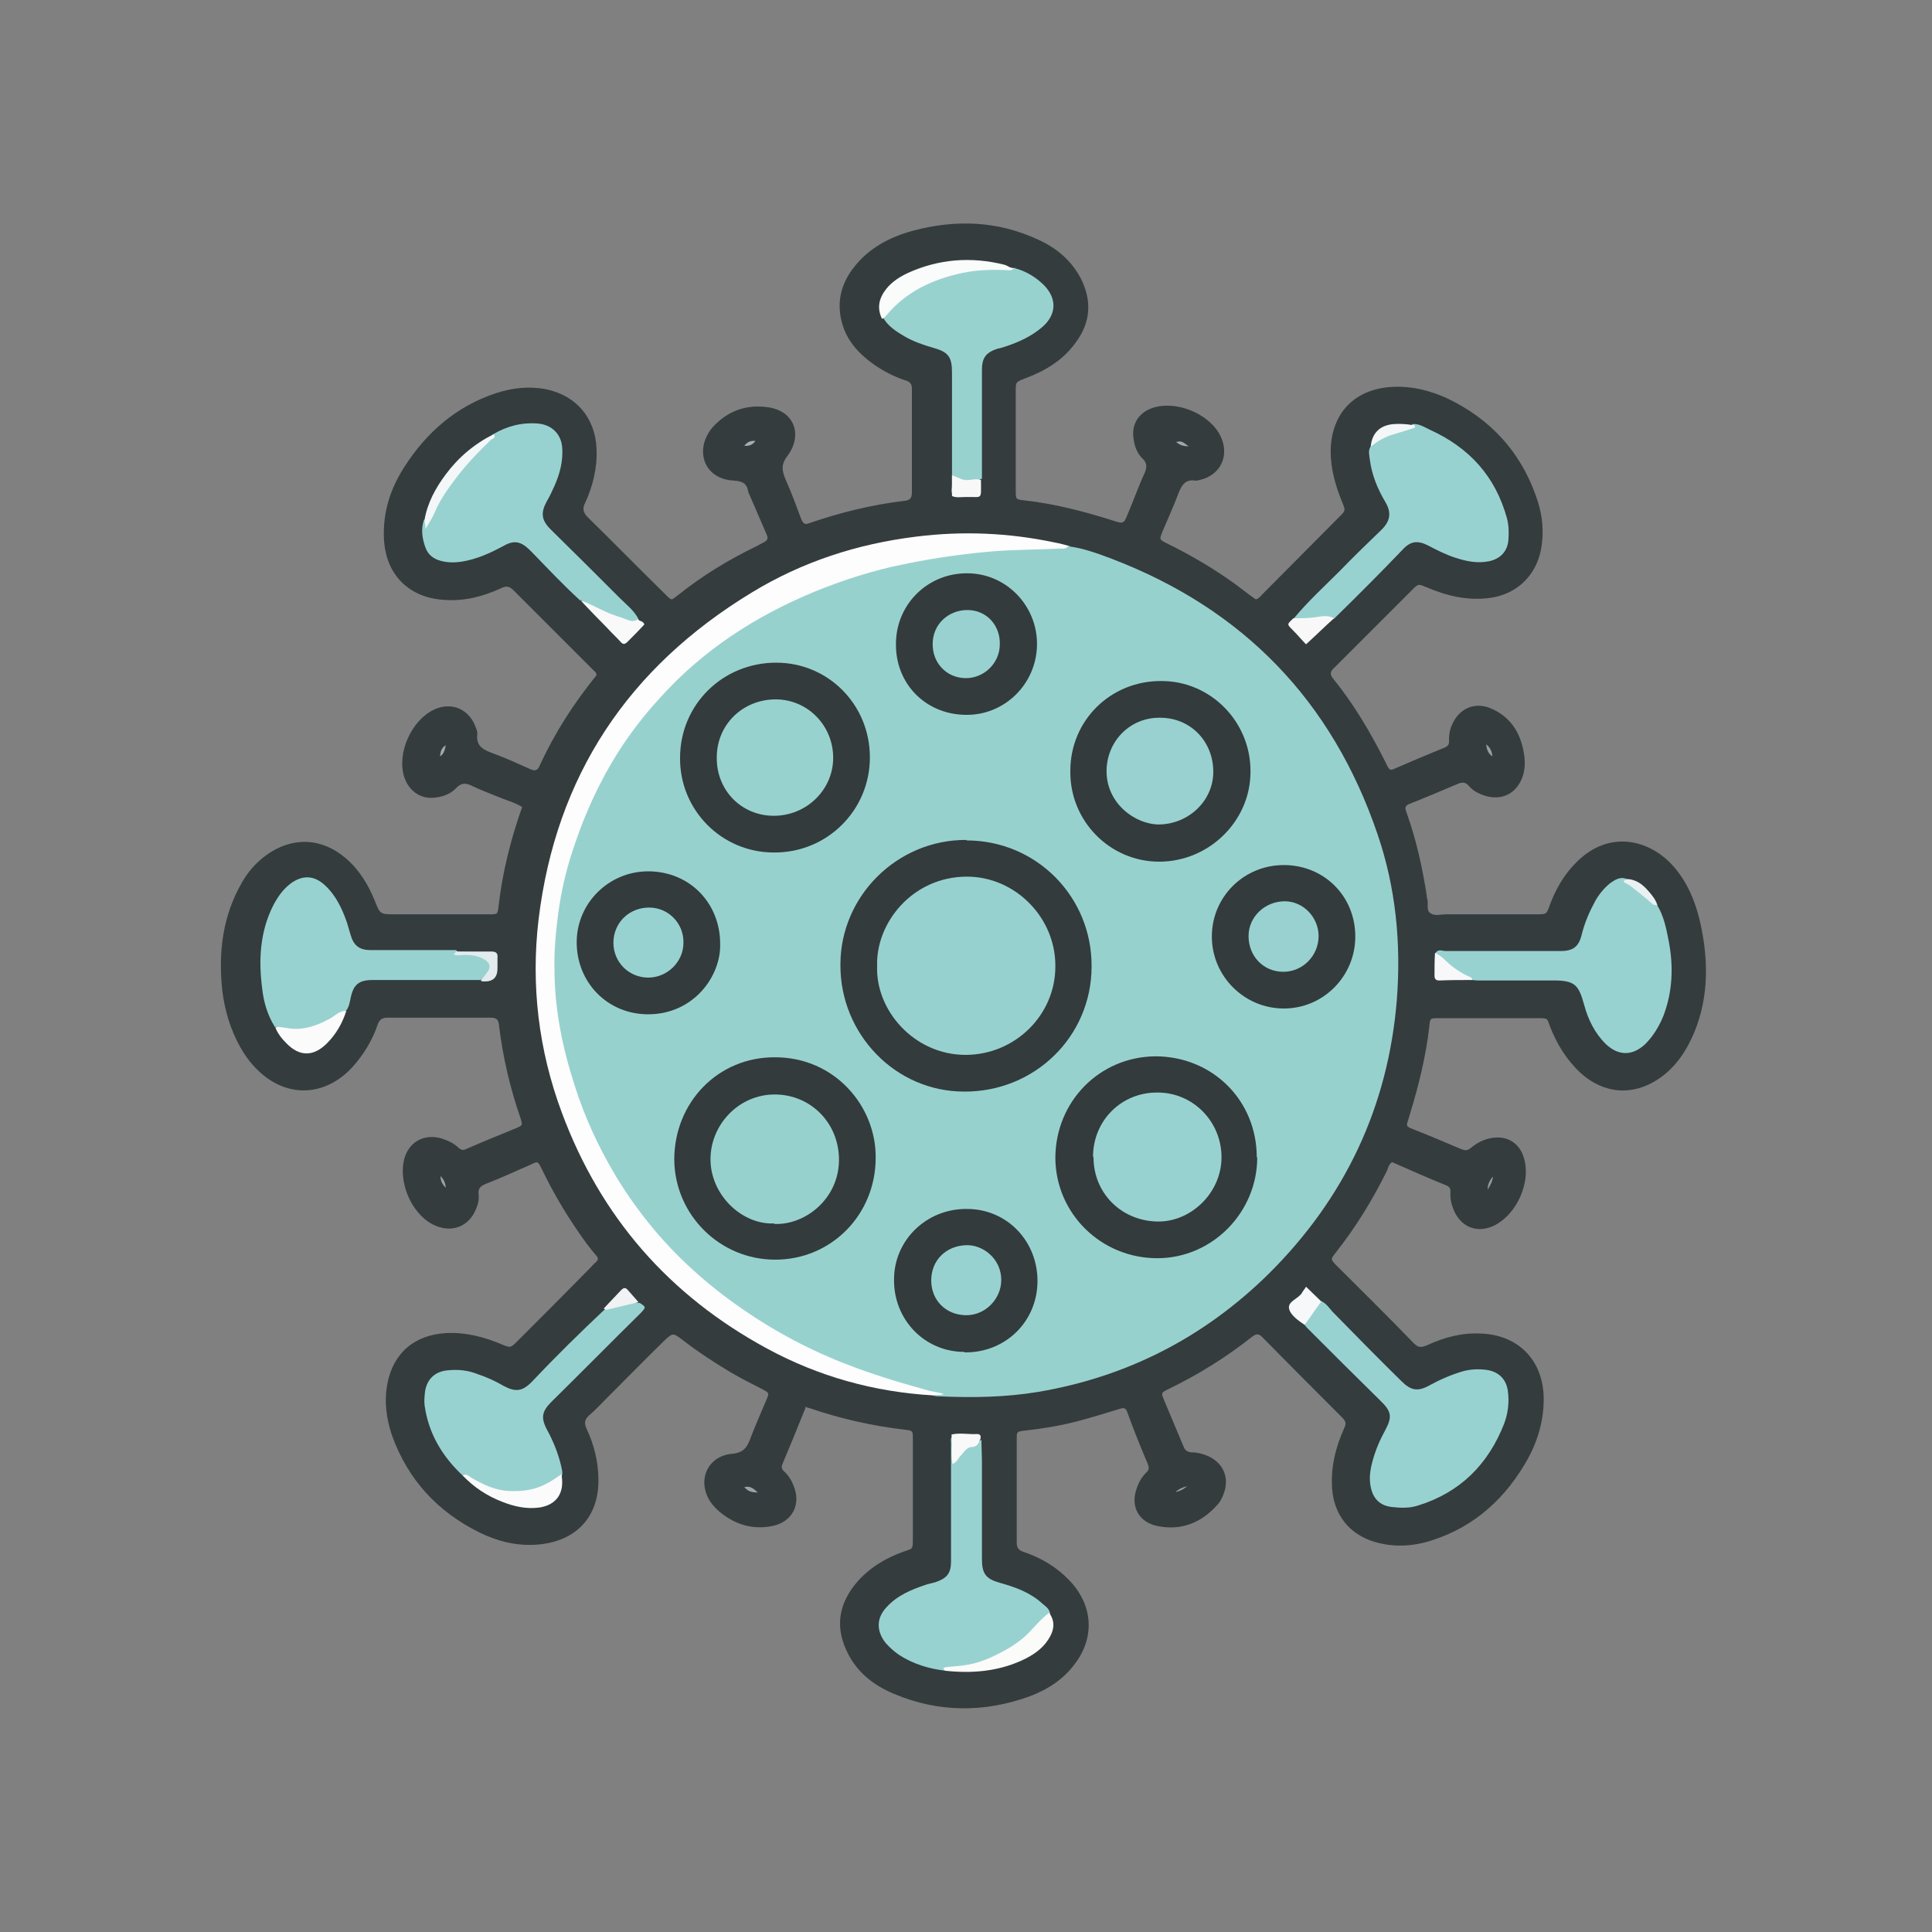 <?xml version="1.0" encoding="UTF-8"?>
<svg xmlns="http://www.w3.org/2000/svg" version="1.1" viewBox="0 0 40 40">
  <rect x="0" y="0" width="40" height="40" fill="#808080" stroke="none"/>
  <defs>
    <style>
      .cls-1 {
        fill: #98d1d0;
      }

      .cls-2 {
        fill: #fbfbfb;
      }

      .cls-3 {
        fill: #97d1cf;
      }

      .cls-4 {
        fill: #f7f8f9;
      }

      .cls-5 {
        fill: #e3ebee;
      }

      .cls-6 {
        fill: #99a3a6;
      }

      .cls-7 {
        fill: #fdfdfd;
      }

      .cls-8 {
        fill: #f4f7f7;
      }

      .cls-9 {
        fill: #a3afb3;
      }

      .cls-10 {
        fill: #959fa2;
      }

      .cls-11 {
        fill: #fafbfb;
      }

      .cls-12 {
        fill: #fbfbfa;
      }

      .cls-13 {
        fill: #97a5aa;
      }

      .cls-14 {
        fill: #9fa9ac;
      }

      .cls-15 {
        fill: #939c9e;
      }

      .cls-16 {
        fill: #95a0a4;
      }

      .cls-17 {
        fill: #9ca9ae;
      }

      .cls-18 {
        fill: #98d2d0;
      }

      .cls-19 {
        fill: #f9f8f8;
      }

      .cls-20 {
        fill: #f9f9f9;
      }

      .cls-21 {
        fill: #eaf1f3;
      }

      .cls-22 {
        fill: #98d2ce;
      }

      .cls-23 {
        fill: #98d2cf;
      }

      .cls-24 {
        fill: #fcfbfb;
      }

      .cls-25 {
        fill: #97d1ce;
      }

      .cls-26 {
        fill: #333b3d;
      }

      .cls-27 {
        fill: #343c3e;
      }

      .cls-28 {
        fill: #f0f2f4;
      }

      .cls-29 {
        fill: #98d1cf;
      }

      .cls-30 {
        fill: #f8f8fa;
      }
    </style>
  </defs>
  <!-- Generator: Adobe Illustrator 28.6.0, SVG Export Plug-In . SVG Version: 1.2.0 Build 709)  -->
  <g>
    <g id="Warstwa_1">
      <g>
        <path class="cls-27" d="M16.68,29.14c-.16.4-.32.79-.48,1.17-.03.07-.01.11.03.15.09.08.16.19.2.3.16.38-.02.74-.42.83-.41.09-.78-.02-1.1-.28-.07-.06-.14-.13-.19-.2-.3-.43-.09-.96.43-1.01.24-.02.32-.13.39-.33.1-.26.21-.51.32-.77.07-.16.07-.16-.08-.24-.22-.11-.43-.22-.64-.34-.35-.21-.69-.43-1.01-.68-.2-.15-.2-.15-.39.03-.4.39-.79.79-1.18,1.18-.12.12-.24.25-.37.36-.08.08-.1.14-.05.26.16.34.25.7.25,1.08,0,.83-.54,1.28-1.28,1.33-.42.03-.81-.07-1.18-.25-.87-.43-1.48-1.09-1.81-2-.12-.35-.17-.71-.1-1.08.12-.64.57-1.02,1.23-1.05.39-.02.77.08,1.13.23.19.08.19.08.34-.07.5-.5,1-1,1.5-1.51.04-.04.08-.09.12-.12.05-.05.05-.09,0-.14-.07-.08-.14-.17-.2-.25-.35-.48-.66-.99-.92-1.53-.09-.18-.08-.17-.25-.09-.3.13-.6.27-.91.39-.1.04-.17.09-.15.22.01.1-.01.2-.05.29-.15.39-.53.52-.9.33-.45-.23-.73-.9-.58-1.39.11-.34.43-.5.79-.38.12.04.24.1.33.19.05.04.09.05.15.02.34-.15.69-.29,1.03-.43.14-.06.14-.06.1-.2-.22-.63-.37-1.28-.45-1.94-.01-.12-.06-.15-.18-.15-.71,0-1.42,0-2.13,0-.11,0-.16.04-.2.14-.11.33-.29.62-.52.88-.58.63-1.39.65-1.99.04-.13-.13-.24-.28-.33-.44-.21-.37-.33-.78-.38-1.2-.08-.78.01-1.53.41-2.22.13-.23.3-.42.51-.57.53-.38,1.14-.36,1.64.07.28.24.46.54.6.88.11.28.11.28.42.28.65,0,1.3,0,1.95,0,.17,0,.17,0,.19-.15.08-.71.25-1.39.49-2.07-.12-.08-.26-.12-.39-.17-.22-.09-.44-.17-.65-.27-.12-.06-.21-.07-.32.04-.11.12-.26.18-.42.2-.3.05-.56-.12-.66-.42-.16-.5.15-1.18.62-1.4.37-.17.73,0,.86.37.02.05.04.1.03.15-.02.22.1.3.28.37.28.1.54.22.81.34.09.04.15.05.2-.06.31-.68.71-1.3,1.18-1.88,0-.06-.04-.08-.07-.11-.55-.55-1.09-1.09-1.64-1.64-.09-.09-.15-.11-.27-.05-.37.17-.75.27-1.17.24-.73-.04-1.21-.52-1.25-1.25-.03-.55.13-1.05.42-1.5.46-.72,1.08-1.26,1.9-1.53.34-.11.68-.15,1.04-.08.62.13,1.01.59,1.04,1.22.02.39-.07.77-.23,1.12-.06.12-.06.2.05.31.54.53,1.06,1.06,1.6,1.59.15.15.12.13.27.02.5-.4,1.04-.73,1.62-1.01.05-.03.1-.05.15-.08.08-.04.1-.08.06-.17-.12-.27-.23-.54-.35-.81-.01-.03-.03-.05-.03-.08-.03-.17-.13-.21-.3-.22-.42-.02-.67-.31-.63-.68.02-.16.09-.3.19-.42.31-.34.69-.48,1.14-.42.58.08.72.59.42,1-.15.19-.12.32-.04.51.12.27.22.54.32.81.04.09.07.12.17.08.64-.22,1.29-.38,1.96-.46.11-.01.16-.05.16-.17,0-.72,0-1.43,0-2.15,0-.09-.03-.14-.12-.17-.25-.08-.48-.2-.69-.35-.29-.21-.53-.47-.63-.82-.13-.44-.03-.84.25-1.19.31-.39.73-.61,1.2-.74.89-.24,1.76-.21,2.6.18.38.17.69.43.89.81.23.46.2.9-.1,1.31-.27.38-.64.6-1.07.76-.18.07-.18.07-.18.25,0,.69,0,1.37,0,2.06,0,.19,0,.19.18.21.63.07,1.24.23,1.84.42.21.07.22.06.3-.14.12-.28.22-.57.35-.85.05-.12.05-.21-.05-.3-.11-.11-.16-.25-.18-.4-.05-.3.1-.54.38-.64.48-.17,1.17.1,1.41.56.21.41.02.83-.43.93-.03,0-.06.02-.08.01-.2-.03-.28.08-.35.26-.1.27-.22.53-.33.79-.07.17-.07.17.09.25.51.25,1,.54,1.45.87.13.1.26.2.39.29.07-.02.1-.07.14-.11.53-.53,1.06-1.07,1.59-1.6.13-.13.13-.13.06-.3-.14-.34-.24-.69-.24-1.06.01-.78.49-1.29,1.28-1.33.41-.02.8.08,1.16.25.86.42,1.47,1.07,1.8,1.98.14.37.19.76.11,1.16-.11.53-.51.91-1.06.98-.45.06-.88-.04-1.3-.22-.17-.07-.17-.08-.3.05-.54.54-1.07,1.07-1.61,1.61-.08.07-.11.13-.03.23.44.54.79,1.14,1.1,1.76.07.15.08.15.23.08.32-.14.63-.27.95-.4.09-.03.13-.07.12-.17,0-.12.02-.23.07-.33.14-.32.46-.46.78-.33.42.17.63.51.7.93.03.18.03.37-.05.55-.13.29-.39.42-.7.35-.15-.04-.29-.1-.39-.22-.07-.08-.14-.08-.23-.04-.33.14-.66.28-.99.41-.1.04-.11.08-.07.18.2.56.33,1.14.42,1.73,0,.02,0,.04.01.06.03.1-.03.24.07.3.09.06.21.02.32.02.62,0,1.25,0,1.87,0,.21,0,.21,0,.28-.2.12-.32.29-.62.54-.87.7-.71,1.55-.46,2.02.08.28.32.44.7.54,1.11.18.78.2,1.56-.11,2.32-.16.38-.38.72-.73.96-.54.37-1.15.32-1.63-.12-.29-.27-.49-.6-.63-.96-.06-.16-.03-.17-.24-.17-.69,0-1.37,0-2.06,0-.19,0-.18,0-.2.19-.07.61-.22,1.21-.4,1.8-.01.03-.02.07-.03.1-.05.15-.05.15.1.21.33.13.66.27.99.41.08.03.13.04.21-.03.16-.13.34-.21.55-.21.25,0,.45.15.53.39.18.52-.14,1.23-.64,1.45-.31.13-.61.03-.77-.27-.07-.14-.11-.28-.1-.43,0-.07,0-.11-.09-.15-.38-.15-.75-.32-1.12-.48-.06.04-.08.11-.1.17-.3.61-.65,1.18-1.07,1.71-.1.13-.1.13,0,.24.54.54,1.09,1.08,1.62,1.63.1.1.16.09.28.04.35-.16.71-.26,1.1-.24.77.02,1.29.54,1.31,1.31.01.45-.11.88-.32,1.27-.45.81-1.09,1.41-1.99,1.7-.4.13-.8.15-1.2.03-.52-.16-.83-.56-.87-1.1-.03-.44.07-.85.25-1.25.05-.1.03-.15-.04-.22-.55-.55-1.1-1.1-1.65-1.66-.07-.07-.11-.09-.21-.02-.54.43-1.12.79-1.74,1.09-.16.08-.15.08-.08.25.13.31.26.62.39.93.03.08.07.12.17.13.12,0,.24.03.35.08.32.15.44.46.31.79-.03.08-.07.16-.13.22-.32.36-.73.53-1.21.44-.41-.07-.6-.41-.45-.8.04-.12.1-.22.19-.31.07-.06.06-.11.03-.19-.15-.35-.29-.7-.42-1.06-.03-.09-.07-.1-.16-.07-.29.09-.59.18-.89.26-.35.09-.71.15-1.08.19-.16.02-.16.02-.16.18,0,.71,0,1.42,0,2.13,0,.11.03.16.14.2.36.12.68.31.94.58.49.5.55,1.17.13,1.73-.24.33-.57.54-.94.68-.94.34-1.88.34-2.81-.05-.43-.18-.79-.46-.99-.91-.21-.46-.16-.89.14-1.3.27-.36.64-.59,1.06-.74.17-.06.18-.03.18-.26,0-.69,0-1.37,0-2.06,0-.18,0-.18-.17-.2-.68-.08-1.34-.23-1.98-.45-.03,0-.05-.02-.09-.03Z"/>
        <path class="cls-25" d="M22.12,11.31c.31.04.61.15.9.26,2.72,1.04,4.56,2.94,5.5,5.7.38,1.11.49,2.26.4,3.43-.18,2.22-1.08,4.11-2.65,5.67-1.34,1.32-2.94,2.14-4.79,2.45-.67.11-1.35.12-2.03.09-.05,0-.1,0-.15-.03.02-.03.05-.04.11,0-1.06-.22-2.05-.59-3-1.08-.91-.47-1.74-1.07-2.47-1.8-.98-.99-1.67-2.15-2.11-3.47-.32-.97-.47-1.95-.42-2.96.04-.8.22-1.58.49-2.34.46-1.28,1.19-2.38,2.18-3.3.71-.66,1.52-1.17,2.39-1.58,1.15-.53,2.36-.82,3.62-.95.65-.06,1.31-.14,1.97-.07.02,0,.04,0,.06-.02Z"/>
        <path class="cls-7" d="M22.12,11.31c-.06.07-.15.04-.22.05-.43.02-.86.02-1.28.05-.64.05-1.27.14-1.9.27-.65.13-1.27.33-1.88.58-1.2.5-2.27,1.19-3.15,2.16-.51.55-.94,1.16-1.28,1.84-.22.43-.4.88-.55,1.34-.14.42-.24.85-.3,1.29-.05.39-.09.78-.08,1.17,0,.82.16,1.61.41,2.39.21.67.5,1.3.86,1.9.24.4.51.77.81,1.13.56.66,1.22,1.23,1.94,1.71.7.47,1.45.85,2.25,1.14.49.18,1,.33,1.51.47.09.02.18.03.28.06-.08.04-.15,0-.22.03-1.22-.07-2.37-.39-3.44-.97-2.03-1.1-3.45-2.73-4.25-4.89-.48-1.29-.64-2.63-.48-3.99.36-2.98,1.86-5.22,4.41-6.77,1.05-.64,2.19-1.01,3.41-1.16.96-.12,1.91-.08,2.86.12.11.02.22.05.33.08Z"/>
        <path class="cls-18" d="M27.36,26.94c.1.05.16.14.23.22.47.48.94.96,1.42,1.43.2.2.34.23.59.09.22-.12.45-.22.69-.29.15-.04.31-.05.47-.03.26.03.43.19.46.45.03.23,0,.46-.08.67-.33.84-.91,1.42-1.78,1.69-.18.06-.37.05-.55.03-.24-.03-.38-.17-.43-.41-.04-.19-.01-.37.04-.55.06-.22.15-.43.26-.63.15-.28.13-.39-.11-.62-.51-.5-1.02-1.01-1.52-1.51-.01-.01-.02-.03-.04-.05.04-.22.15-.38.35-.49Z"/>
        <path class="cls-18" d="M26.79,12.8c.29-.35.63-.66.95-.98.28-.29.57-.57.85-.84.19-.18.23-.36.09-.59-.16-.27-.28-.56-.32-.88-.01-.09-.04-.18.02-.27.09-.19.28-.23.46-.31.13-.06.29-.05.41-.15.14-.01.25.07.36.12.81.37,1.35.96,1.59,1.83.04.15.04.3.03.45-.02.24-.17.39-.4.44-.25.05-.48,0-.72-.08-.18-.06-.36-.15-.53-.24-.23-.12-.38-.1-.55.09-.46.48-.93.95-1.41,1.42-.21.04-.42.05-.62.07-.07,0-.16,0-.21-.07Z"/>
        <path class="cls-18" d="M29.72,19.73c.06-.09.14-.04.21-.04.74,0,1.47,0,2.21,0,.06,0,.11,0,.17,0,.26,0,.38-.09.44-.35.06-.24.16-.47.28-.69.08-.14.18-.26.3-.36.1-.07.2-.14.33-.1.2.2.45.35.65.55.14.23.19.49.24.75.1.52.08,1.04-.11,1.54-.09.22-.21.42-.38.59-.27.25-.56.24-.82-.01-.22-.22-.36-.5-.44-.8-.12-.43-.19-.52-.7-.51-.48,0-.96,0-1.44,0-.06,0-.11,0-.17-.01-.32-.1-.57-.29-.77-.56Z"/>
        <path class="cls-18" d="M13.22,26.96c.16.1.16.1.05.22-.62.61-1.23,1.23-1.85,1.84-.2.2-.23.33-.09.59.13.24.23.49.29.75.01.06.03.11.02.17-.11.21-.32.28-.52.34-.49.15-.96.08-1.38-.23-.05-.03-.09-.07-.15-.08-.43-.4-.72-.88-.8-1.47-.01-.09,0-.19.01-.28.04-.26.21-.42.48-.44.21-.02.41,0,.61.08.18.06.36.14.53.24.26.14.4.12.61-.1.48-.51.98-1,1.49-1.48.24-.05.47-.17.72-.13Z"/>
        <path class="cls-18" d="M12.01,12.43c-.34-.31-.65-.64-.97-.97-.03-.03-.06-.06-.09-.09-.17-.16-.31-.19-.52-.07-.28.15-.56.28-.88.33-.14.02-.29.02-.43-.02-.15-.04-.26-.13-.31-.27-.07-.19-.1-.39-.03-.58.04-.01.04.09.06.04.3-.72.81-1.29,1.37-1.81.29-.17.6-.25.94-.22.28.03.47.22.49.5.02.28-.05.54-.16.79-.05.11-.1.22-.16.32-.13.24-.11.39.08.58.48.47.95.94,1.43,1.42.14.14.3.26.39.44-.07.12-.17.08-.26.05-.34-.1-.66-.24-.94-.45Z"/>
        <path class="cls-18" d="M9.96,20.29c-.33,0-.65,0-.98,0-.42,0-.84,0-1.26,0-.29,0-.4.09-.46.37-.02.09-.03.18-.09.26-.18.13-.36.25-.57.33-.3.13-.6.13-.91.01-.15-.24-.23-.51-.26-.78-.08-.6-.05-1.19.23-1.74.09-.17.2-.33.36-.45.25-.18.49-.17.72.05.22.21.34.47.44.75.03.09.05.18.08.27.06.21.18.31.4.31.36,0,.73,0,1.09,0,.23,0,.46,0,.69,0,.05.06.12.03.18.04.08,0,.16,0,.23.02.14.04.29.07.32.24.03.16-.09.24-.21.31Z"/>
        <path class="cls-18" d="M19.57,34.59c-.34-.04-.67-.14-.96-.33-.1-.07-.19-.15-.27-.24-.2-.25-.2-.52.02-.75.22-.24.51-.36.81-.46.06-.02.12-.03.19-.05.24-.08.33-.18.33-.43,0-.27,0-.54,0-.81,0-.54,0-1.09,0-1.63,0-.05-.02-.11.03-.16.12.14.03.32.07.49.13-.21.33-.3.53-.41,0,.16.01.31.01.47,0,.67,0,1.33,0,2,0,.3.08.41.37.49.32.09.63.2.88.43.07.06.15.11.16.21-.24.37-.58.64-.96.85-.35.19-.72.31-1.12.3-.03,0-.06,0-.07.03Z"/>
        <path class="cls-23" d="M21,5.55c.24.06.45.19.62.36.27.28.25.61-.04.86-.22.19-.48.31-.75.4-.06.02-.12.04-.18.05-.24.08-.32.19-.32.44,0,.69,0,1.39,0,2.08,0,.06,0,.11,0,.17-.17.09-.34.08-.52,0-.06.11.03.25-.08.34-.05-.06-.02-.14-.02-.21,0-.77,0-1.54,0-2.32,0-.33-.07-.43-.39-.52-.21-.06-.41-.13-.6-.24-.17-.1-.34-.21-.44-.39.25-.43.66-.65,1.09-.83.52-.21,1.06-.29,1.62-.19.01,0,.03,0,.04-.02Z"/>
        <path class="cls-11" d="M21,5.55c-.06.07-.13.04-.2.04-.29-.01-.59,0-.87.06-.61.13-1.16.38-1.57.87-.03.03-.05.07-.1.08-.11-.23-.06-.43.09-.62.12-.15.28-.25.45-.33.64-.29,1.31-.34,1.99-.17.08.02.13.08.22.08Z"/>
        <path class="cls-12" d="M19.57,34.59s-.08-.06,0-.07c.13-.02.25-.02.38-.04.32-.04.6-.17.87-.32.2-.11.39-.25.55-.43.11-.12.22-.24.35-.34.14.19.1.38-.02.56-.13.2-.33.33-.55.43-.51.23-1.04.27-1.59.21Z"/>
        <path class="cls-2" d="M9.58,30.55c.08-.05.13.02.19.05.24.14.49.26.78.27.26.01.5-.02.72-.13.13-.06.24-.14.36-.22,0,.06.01.11.01.17,0,.29-.17.47-.46.52-.28.04-.54-.02-.79-.12-.31-.12-.58-.3-.81-.54Z"/>
        <path class="cls-24" d="M5.69,21.28c.08-.04.16,0,.23,0,.34.07.63-.04.91-.19.11-.06.2-.17.34-.16-.08.25-.21.48-.4.67-.28.28-.57.28-.84,0-.1-.1-.18-.2-.23-.33Z"/>
        <path class="cls-8" d="M10.22,8.99c.06.07-.02.09-.05.11-.27.26-.53.53-.76.84-.16.21-.31.43-.41.67-.05.11-.11.21-.19.34,0-.08-.02-.14-.02-.19.06-.35.23-.66.44-.94.26-.35.59-.63.99-.83Z"/>
        <path class="cls-20" d="M12.01,12.43c.19.06.36.16.54.24.15.07.31.11.46.17.07.03.14.02.2-.02.03.05.11.03.13.11-.11.12-.23.24-.35.36-.05.05-.09.06-.14,0-.09-.1-.19-.19-.28-.29-.19-.19-.38-.39-.56-.58Z"/>
        <path class="cls-19" d="M26.79,12.8c.15,0,.29,0,.44-.02.13-.02.26-.05.39.02-.19.17-.37.35-.58.54-.08-.08-.17-.19-.27-.29-.13-.13-.13-.12.01-.25Z"/>
        <path class="cls-4" d="M27.36,26.94c-.12.16-.23.33-.35.49-.13-.09-.29-.2-.32-.33-.04-.16.2-.21.27-.34.02-.04.06-.08.08-.12.12.12.22.21.31.3Z"/>
        <path class="cls-19" d="M19.71,10.26v-.42c.12.04.2.1.31.1.1,0,.19-.04.29,0,0,.43.04.34-.32.35-.09,0-.19.02-.28-.02Z"/>
        <path class="cls-20" d="M20.3,29.79c-.04.08-.05.16-.18.17-.11,0-.17.12-.24.19-.05.05-.07.13-.16.16-.04-.21,0-.41-.02-.61.17-.04.35,0,.53-.01.07,0,.08.04.07.1Z"/>
        <path class="cls-30" d="M29.72,19.73c.06.04.12.07.17.12.16.16.34.29.55.38.02,0,.04.04.05.06-.23,0-.46,0-.69.01-.07,0-.1-.03-.1-.1,0-.16,0-.31.01-.47Z"/>
        <path class="cls-5" d="M9.96,20.29s.09-.1.12-.15c.09-.11.07-.21-.06-.28-.12-.07-.25-.09-.39-.09-.07,0-.15.02-.21,0-.06-.02.02-.04.02-.07.24,0,.48,0,.73,0,.11,0,.14.04.13.14,0,.07,0,.14,0,.21q0,.28-.28.27s-.04,0-.06-.01Z"/>
        <path class="cls-28" d="M13.22,26.96c-.22.05-.45.11-.67.16-.01,0-.04-.02-.05-.03.12-.13.24-.25.36-.38.05-.05.09-.06.14,0,.07.08.15.17.22.25Z"/>
        <path class="cls-8" d="M29.25,8.79s.11.05,0,.08c-.13.04-.26.08-.39.12-.18.05-.34.14-.48.26.02-.28.19-.45.48-.47.13-.01.26,0,.38.02Z"/>
        <path class="cls-21" d="M34.32,18.74s-.06,0-.09-.01c-.16-.14-.32-.27-.49-.4-.03-.02-.06-.03-.09-.05-.09-.05.02-.05.02-.08.2,0,.34.11.46.25.08.09.16.19.19.31Z"/>
        <path class="cls-15" d="M30.91,24.36c-.01.1-.05.17-.11.27q0-.15.11-.27Z"/>
        <path class="cls-17" d="M24.61,9.24c-.12,0-.19-.03-.26-.09.11-.02.11-.02.26.09Z"/>
        <path class="cls-13" d="M15.69,30.9c-.14,0-.21-.03-.28-.11.12-.03.18.02.28.11Z"/>
        <path class="cls-16" d="M24.58,30.77q-.12.1-.24.12.08-.08.24-.12Z"/>
        <path class="cls-10" d="M30.9,15.66c-.08-.05-.12-.13-.13-.25.1.08.12.17.13.25Z"/>
        <path class="cls-6" d="M9.12,24.35c.07.07.1.14.11.24q-.11-.1-.11-.24Z"/>
        <path class="cls-14" d="M9.11,15.66c.01-.09.02-.17.12-.23-.02.11-.05.19-.12.23Z"/>
        <path class="cls-9" d="M15.64,9.13c-.05.07-.12.11-.23.1.07-.09.14-.11.23-.1Z"/>
        <path class="cls-26" d="M20.01,17.4c1.45,0,2.6,1.17,2.59,2.61,0,1.45-1.18,2.6-2.64,2.59-1.42,0-2.57-1.19-2.56-2.63,0-1.42,1.18-2.59,2.61-2.58Z"/>
        <path class="cls-26" d="M18.13,23.97c0,1.18-.92,2.11-2.08,2.11-1.15,0-2.08-.93-2.09-2.07,0-1.19.91-2.13,2.09-2.12,1.23,0,2.09,1.01,2.08,2.08Z"/>
        <path class="cls-26" d="M26.03,23.96c0,1.14-.93,2.09-2.07,2.09-1.16,0-2.1-.92-2.11-2.07,0-1.17.91-2.1,2.07-2.11,1.18,0,2.1.91,2.1,2.09Z"/>
        <path class="cls-26" d="M18.01,15.68c0,1.1-.89,1.98-1.99,1.97-1.08,0-1.95-.88-1.94-1.96,0-1.1.88-1.97,1.99-1.97,1.08,0,1.94.87,1.94,1.96Z"/>
        <path class="cls-26" d="M22.16,15.96c0-1.05.84-1.87,1.89-1.86,1.02,0,1.85.85,1.84,1.88,0,1.02-.86,1.86-1.89,1.86-1.02,0-1.85-.84-1.84-1.87Z"/>
        <path class="cls-26" d="M19.97,27.99c-.83,0-1.47-.67-1.46-1.5,0-.82.68-1.47,1.51-1.46.83,0,1.47.67,1.46,1.51-.01.83-.67,1.47-1.51,1.46Z"/>
        <path class="cls-26" d="M28.06,19.39c0,.82-.66,1.49-1.48,1.49-.82,0-1.49-.67-1.49-1.49,0-.82.66-1.48,1.49-1.48.83,0,1.48.64,1.48,1.48Z"/>
        <path class="cls-26" d="M14.91,19.54c.02.67-.55,1.46-1.49,1.46-.85,0-1.49-.67-1.48-1.51.01-.8.67-1.45,1.48-1.45.85,0,1.49.65,1.49,1.5Z"/>
        <path class="cls-26" d="M19.99,14.8c-.83-.01-1.46-.65-1.44-1.49.01-.81.67-1.45,1.48-1.44.8,0,1.45.67,1.44,1.48-.01.81-.67,1.46-1.47,1.45Z"/>
        <path class="cls-3" d="M18.16,20c-.03-.89.73-1.85,1.86-1.85,1,0,1.84.85,1.83,1.86,0,1.01-.84,1.83-1.86,1.83-1.06,0-1.87-.92-1.83-1.85Z"/>
        <path class="cls-25" d="M16.03,25.33c-.67.03-1.32-.59-1.32-1.33,0-.71.58-1.34,1.33-1.34.75,0,1.34.6,1.33,1.37-.01.8-.71,1.34-1.34,1.31Z"/>
        <path class="cls-18" d="M22.63,23.95c0-.75.59-1.34,1.34-1.33.73,0,1.32.6,1.32,1.34,0,.74-.64,1.35-1.34,1.33-.74-.02-1.31-.59-1.31-1.33Z"/>
        <path class="cls-22" d="M16.06,14.48c.66,0,1.19.54,1.19,1.21,0,.66-.55,1.2-1.23,1.2-.67,0-1.19-.53-1.18-1.21,0-.68.54-1.2,1.22-1.2Z"/>
        <path class="cls-29" d="M24.02,14.86c.63,0,1.1.49,1.1,1.12,0,.6-.51,1.08-1.12,1.09-.5,0-1.1-.44-1.09-1.12.01-.61.49-1.1,1.11-1.09Z"/>
        <path class="cls-18" d="M19.28,26.51c0-.42.31-.72.73-.73.34-.01.72.28.72.72,0,.4-.34.74-.74.73-.41-.01-.71-.31-.71-.72Z"/>
        <path class="cls-1" d="M25.85,19.38c0-.4.34-.72.75-.72.38,0,.7.33.7.72,0,.41-.33.74-.73.74-.41,0-.72-.32-.72-.74Z"/>
        <path class="cls-18" d="M13.42,20.24c-.4,0-.72-.32-.72-.72,0-.41.32-.73.74-.73.4,0,.72.33.71.73,0,.39-.33.72-.73.72Z"/>
        <path class="cls-29" d="M19.31,13.33c0-.4.32-.7.72-.7.39,0,.68.31.67.71,0,.39-.33.71-.72.7-.39-.01-.68-.32-.67-.72Z"/>
      </g>
    </g>
  </g>
</svg>